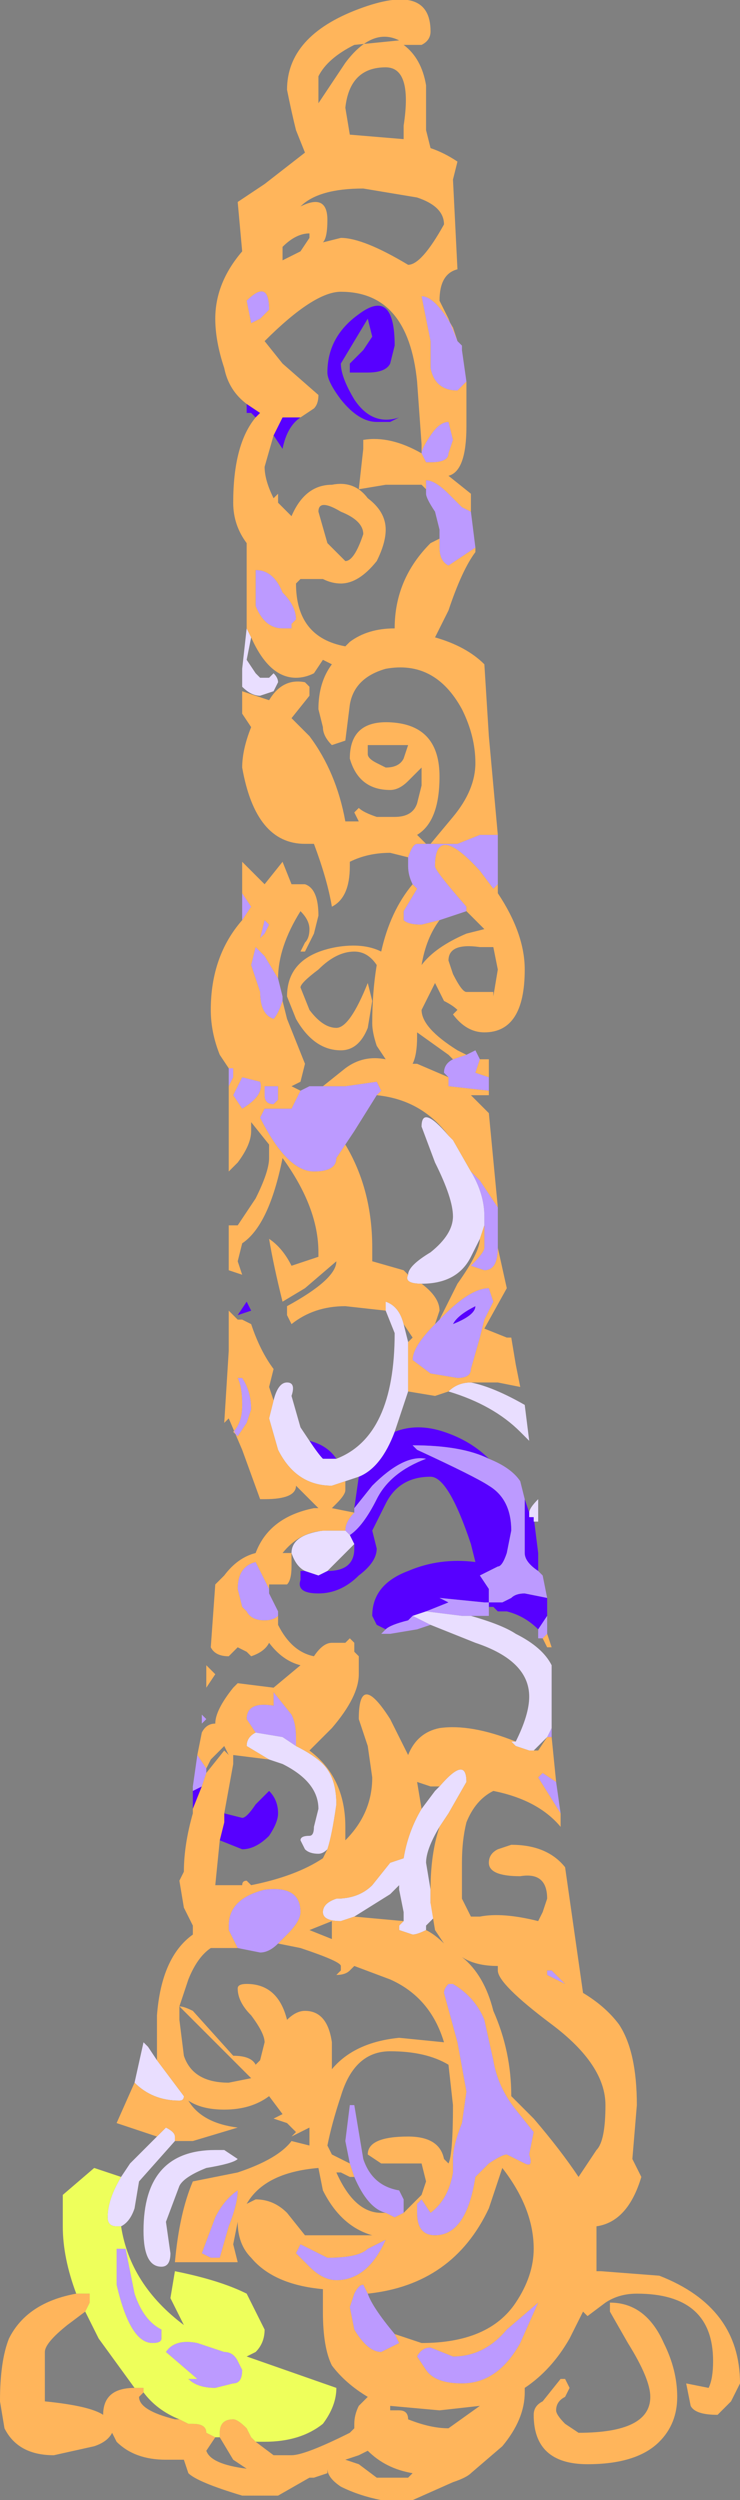 <?xml version="1.0" encoding="UTF-8" standalone="no"?>
<svg xmlns:xlink="http://www.w3.org/1999/xlink" height="27.85px" width="8.25px" xmlns="http://www.w3.org/2000/svg">
  <rect width="100%" height="100%" fill="#808080" stroke="none"/>
  <g transform="matrix(1.0, 0.0, 0.0, 1.0, 3.8, 14.35)">
    <path d="M0.6 1.6 Q0.85 1.5 1.15 1.6 1.45 1.7 1.65 1.9 1.35 1.75 0.8 1.75 L0.85 1.8 Q1.5 2.1 1.65 2.2 1.9 2.35 1.9 2.7 L1.85 2.95 Q1.8 3.1 1.75 3.1 L1.55 3.2 1.65 3.35 1.65 3.5 1.8 3.5 1.9 3.45 Q1.95 3.4 2.05 3.4 L2.3 3.45 2.3 3.65 2.2 3.8 Q2.05 3.65 1.85 3.6 L1.75 3.6 1.7 3.55 1.65 3.55 1.65 3.5 1.6 3.5 1.1 3.45 1.2 3.5 0.95 3.6 0.8 3.65 0.75 3.7 Q0.55 3.75 0.5 3.8 L0.4 3.75 0.35 3.65 Q0.35 3.3 0.75 3.15 1.1 3.0 1.5 3.05 L1.45 2.85 Q1.2 2.1 1.0 2.1 0.65 2.1 0.5 2.4 L0.35 2.7 0.4 2.9 Q0.4 3.05 0.2 3.2 0.0 3.4 -0.25 3.4 -0.5 3.4 -0.45 3.25 L-0.45 3.15 -0.4 3.15 -0.25 3.2 -0.15 3.15 Q0.15 3.15 0.15 2.9 L0.15 2.85 0.1 2.75 Q0.25 2.65 0.4 2.35 0.55 2.05 0.95 1.9 0.7 1.85 0.35 2.2 L0.15 2.45 0.2 2.1 Q0.45 2.0 0.6 1.6 M2.05 2.35 L2.1 2.5 2.1 2.55 2.15 2.55 2.2 2.95 2.2 3.15 Q2.05 3.05 2.05 2.95 L2.05 2.35 M-1.65 5.8 L-1.65 5.6 -1.55 5.55 -1.65 5.8 M-0.35 1.7 Q-0.15 1.75 -0.05 1.9 L-0.2 1.9 Q-0.25 1.85 -0.35 1.7 M-0.95 -9.7 L-1.0 -9.75 -1.05 -9.75 -1.05 -9.85 -0.9 -9.75 -0.95 -9.7 M0.3 -10.8 L0.15 -10.55 0.0 -10.3 Q0.0 -10.15 0.15 -9.9 0.35 -9.6 0.65 -9.7 L0.55 -9.65 0.4 -9.65 Q0.2 -9.65 0.0 -9.9 -0.15 -10.1 -0.15 -10.2 -0.15 -10.6 0.2 -10.85 0.6 -11.15 0.6 -10.5 L0.55 -10.3 Q0.5 -10.2 0.3 -10.2 L0.15 -10.2 0.1 -10.2 0.1 -10.3 0.25 -10.45 0.35 -10.6 0.3 -10.8 M-0.3 -9.8 L-0.25 -9.8 -0.3 -9.8 -0.3 -9.8 M-0.45 -9.7 Q-0.6 -9.6 -0.65 -9.35 L-0.75 -9.5 -0.7 -9.6 -0.65 -9.7 -0.55 -9.7 -0.45 -9.7 M-1.15 0.3 L-1.05 0.15 -1.0 0.25 -1.15 0.3 M-1.35 6.15 L-1.3 5.95 -1.3 5.85 -1.1 5.9 Q-1.05 5.9 -0.95 5.75 L-0.8 5.6 Q-0.7 5.7 -0.7 5.85 -0.7 5.95 -0.8 6.1 -0.95 6.25 -1.1 6.25 L-1.35 6.15 M1.5 0.2 Q1.5 0.3 1.25 0.4 1.3 0.3 1.5 0.2" fill="#5700ff" fill-rule="evenodd" stroke="none"/>
    <path d="M1.3 -10.55 L1.35 -10.5 1.35 -10.45 1.4 -10.1 Q1.3 -10.0 1.3 -10.0 1.05 -10.0 1.0 -10.25 L1.0 -10.55 0.9 -11.05 Q1.05 -11.05 1.25 -10.7 L1.3 -10.55 M1.45 -8.65 L1.5 -8.25 1.2 -8.05 Q1.1 -8.1 1.1 -8.25 L1.1 -8.35 1.1 -8.45 1.05 -8.65 Q0.95 -8.8 0.95 -8.85 L0.95 -8.9 0.95 -9.0 Q1.05 -9.0 1.2 -8.85 L1.35 -8.7 1.45 -8.65 M1.75 -5.05 L1.75 -4.5 1.7 -4.45 1.55 -4.65 Q1.05 -5.2 1.05 -4.7 1.05 -4.65 1.4 -4.25 L1.4 -4.2 1.1 -4.1 0.9 -4.05 Q0.75 -4.05 0.7 -4.1 L0.7 -4.2 0.85 -4.45 0.8 -4.5 Q0.75 -4.6 0.75 -4.7 L0.75 -4.8 Q0.8 -4.95 0.85 -4.95 L0.95 -4.95 1.0 -4.95 1.3 -4.95 1.55 -5.05 1.75 -5.05 M1.4 -2.6 L1.5 -2.65 1.55 -2.55 1.5 -2.4 1.65 -2.35 1.65 -2.2 1.2 -2.25 1.2 -2.35 1.15 -2.4 Q1.15 -2.5 1.25 -2.55 L1.4 -2.6 M1.75 -0.9 L1.75 -0.45 Q1.75 -0.2 1.6 -0.2 L1.45 -0.25 Q1.6 -0.4 1.6 -0.45 L1.6 -0.7 1.6 -0.8 Q1.6 -1.05 1.45 -1.3 L1.55 -1.2 1.75 -0.9 M1.65 1.9 Q1.9 2.0 2.0 2.15 L2.05 2.35 2.05 2.95 Q2.05 3.05 2.2 3.15 L2.25 3.2 2.3 3.45 2.05 3.4 Q1.95 3.4 1.9 3.45 L1.8 3.5 1.65 3.5 1.65 3.35 1.55 3.2 1.75 3.1 Q1.8 3.1 1.85 2.95 L1.9 2.7 Q1.9 2.35 1.65 2.2 1.5 2.1 0.85 1.8 L0.8 1.75 Q1.35 1.75 1.65 1.9 M2.3 3.65 L2.3 3.85 2.25 3.9 2.2 3.9 2.2 3.8 2.3 3.65 M1.65 3.55 L1.65 3.65 1.55 3.65 1.45 3.65 1.35 3.65 0.95 3.6 1.2 3.5 1.1 3.45 1.6 3.5 1.65 3.5 1.65 3.55 M2.35 4.8 L2.35 5.0 2.3 5.0 2.35 4.9 2.35 4.8 M2.4 5.5 L2.45 5.85 2.2 5.45 2.25 5.4 2.4 5.5 M-1.65 5.6 L-1.65 5.55 -1.6 5.2 -1.5 5.35 -1.5 5.35 -1.5 5.4 -1.55 5.55 -1.65 5.6 M-1.25 -2.25 L-1.25 -2.45 -1.25 -2.45 -1.2 -2.45 -1.2 -2.35 -1.25 -2.25 M-1.1 -4.1 L-1.1 -4.4 -1.0 -4.25 -1.1 -4.1 M-0.7 -3.45 L-0.65 -3.25 -0.65 -3.2 Q-0.7 -3.05 -0.75 -3.0 -0.9 -3.05 -0.9 -3.3 L-0.95 -3.45 -1.0 -3.6 -0.95 -3.8 -0.85 -3.7 -0.7 -3.45 M-0.45 -2.2 L-0.35 -2.25 -0.2 -2.25 0.05 -2.25 0.4 -2.3 0.45 -2.2 0.4 -2.15 0.15 -1.75 0.05 -1.6 -0.05 -1.45 Q-0.05 -1.3 -0.3 -1.3 -0.6 -1.3 -0.9 -1.9 L-0.85 -2.0 -0.55 -2.0 -0.45 -2.2 M1.2 -9.65 L1.25 -9.45 1.2 -9.3 Q1.2 -9.2 1.0 -9.2 L0.95 -9.2 0.9 -9.3 Q0.9 -9.35 1.0 -9.5 1.1 -9.65 1.2 -9.65 M1.1 0.35 L1.15 0.3 Q1.45 0.0 1.65 0.0 L1.7 0.15 1.6 0.35 1.55 0.55 1.45 0.9 Q1.45 1.0 1.3 1.0 L1.0 0.95 0.8 0.8 Q0.8 0.65 1.05 0.4 L1.1 0.35 M-1.05 -11.0 L-1.05 -11.0 Q-0.8 -11.25 -0.8 -10.9 L-0.9 -10.8 -1.0 -10.75 -1.05 -11.0 M-0.65 -7.75 Q-0.5 -7.6 -0.5 -7.45 L-0.55 -7.4 -0.55 -7.35 -0.65 -7.35 Q-0.85 -7.35 -0.95 -7.6 L-0.95 -8.0 Q-0.75 -8.0 -0.65 -7.75 M-0.9 -3.9 L-0.85 -4.1 -0.8 -4.05 -0.85 -3.95 -0.9 -3.9 M-0.85 -2.25 L-0.75 -2.25 -0.7 -2.25 -0.7 -2.1 -0.75 -2.05 Q-0.85 -2.05 -0.85 -2.15 L-0.85 -2.25 M-1.1 -2.35 L-0.9 -2.3 Q-0.85 -2.15 -1.1 -2.0 L-1.2 -2.15 -1.1 -2.35 M-1.1 1.0 Q-1.0 1.15 -1.0 1.35 L-1.05 1.5 -1.15 1.65 -1.2 1.6 Q-1.1 1.5 -1.1 1.3 -1.1 1.1 -1.15 1.0 L-1.1 1.0 M0.15 2.5 L0.15 2.45 0.35 2.2 Q0.7 1.85 0.95 1.9 0.55 2.05 0.4 2.35 0.25 2.65 0.1 2.75 L0.05 2.7 Q0.05 2.6 0.15 2.5 M-0.8 3.4 L-0.7 3.6 -0.7 3.65 Q-0.75 3.7 -0.85 3.7 -1.0 3.7 -1.05 3.6 L-1.1 3.55 -1.15 3.35 Q-1.15 3.1 -0.95 3.05 L-0.8 3.35 -0.8 3.4 M1.0 3.75 L0.85 3.8 0.55 3.85 0.5 3.85 0.45 3.85 0.5 3.8 Q0.55 3.75 0.75 3.7 L0.8 3.65 1.0 3.75 M-1.55 4.85 L-1.55 4.75 -1.5 4.8 -1.55 4.85 M-0.95 4.95 L-1.05 4.8 Q-1.05 4.6 -0.75 4.65 -0.75 4.6 -0.75 4.5 L-0.75 4.5 -0.55 4.75 Q-0.5 4.85 -0.5 5.0 L-0.5 5.1 -0.65 5.0 -0.95 4.95 M-1.15 7.35 L-1.25 7.15 -1.25 7.1 Q-1.25 6.8 -0.85 6.7 -0.45 6.65 -0.45 6.95 -0.45 7.05 -0.6 7.2 L-0.7 7.3 Q-0.8 7.4 -0.9 7.4 L-1.15 7.35 M0.5 10.3 Q0.3 10.25 0.15 9.9 L0.1 9.75 0.05 9.5 0.1 9.1 0.15 9.1 0.25 9.7 Q0.35 10.0 0.65 10.05 L0.7 10.15 0.7 10.3 0.6 10.35 0.5 10.3 M-0.35 10.9 L-0.5 10.75 -0.45 10.65 -0.15 10.8 Q0.2 10.8 0.3 10.7 L0.5 10.6 Q0.3 11.05 -0.05 11.05 -0.2 11.05 -0.35 10.9 M-1.25 10.45 L-1.35 10.8 -1.45 10.8 -1.55 10.75 -1.4 10.35 Q-1.3 10.15 -1.15 10.05 -1.15 10.2 -1.25 10.45 M-2.0 11.7 Q-2.0 11.75 -2.1 11.75 -2.35 11.75 -2.5 11.1 L-2.5 10.7 -2.4 10.7 -2.3 11.2 Q-2.2 11.5 -2.0 11.6 L-2.0 11.7 M-1.6 11.75 L-1.3 11.85 Q-1.2 11.85 -1.15 11.95 L-1.1 12.05 Q-1.1 12.2 -1.2 12.2 L-1.4 12.25 Q-1.6 12.25 -1.7 12.15 L-1.6 12.15 -1.95 11.85 Q-1.85 11.7 -1.6 11.75 M1.5 0.2 Q1.3 0.3 1.25 0.4 1.5 0.3 1.5 0.2 M1.2 7.75 L1.25 7.75 Q1.5 7.9 1.6 8.15 L1.7 8.6 Q1.75 8.9 1.95 9.15 L2.15 9.4 2.1 9.65 Q2.15 9.8 2.05 9.75 L1.85 9.65 Q1.8 9.65 1.65 9.75 L1.5 9.9 Q1.4 10.55 1.05 10.55 0.85 10.55 0.85 10.3 L0.85 10.2 0.9 10.15 1.0 10.3 Q1.2 10.15 1.25 9.85 L1.25 9.7 Q1.25 9.55 1.35 9.3 L1.4 8.95 1.3 8.4 1.15 7.85 Q1.15 7.8 1.2 7.75 M0.3 11.2 Q0.35 11.35 0.6 11.65 L0.65 11.75 0.45 11.85 Q0.3 11.85 0.15 11.6 L0.1 11.35 0.15 11.2 Q0.2 11.1 0.25 11.1 L0.3 11.2 M2.5 7.75 L2.3 7.65 2.3 7.6 2.35 7.6 2.5 7.75 M1.0 11.8 L1.25 11.9 Q1.6 11.9 1.85 11.6 L2.2 11.3 2.0 11.75 Q1.75 12.2 1.35 12.2 1.05 12.2 0.95 12.05 L0.85 11.9 Q0.9 11.8 1.0 11.8" fill="#bc9aff" fill-rule="evenodd" stroke="none"/>
    <path d="M1.45 1.05 Q1.7 1.1 2.05 1.3 L2.1 1.7 2.0 1.6 Q1.7 1.3 1.2 1.15 1.3 1.05 1.45 1.05 M0.75 1.15 L0.6 1.6 Q0.45 2.0 0.2 2.1 L0.05 2.15 -0.1 2.2 Q-0.5 2.2 -0.7 1.8 L-0.8 1.45 -0.75 1.25 -0.75 1.25 Q-0.7 1.05 -0.6 1.05 -0.5 1.05 -0.55 1.2 L-0.45 1.55 -0.35 1.7 Q-0.25 1.85 -0.2 1.9 L-0.05 1.9 -0.05 1.9 Q0.6 1.65 0.6 0.5 L0.5 0.25 0.5 0.15 Q0.65 0.2 0.7 0.4 L0.75 0.6 0.75 1.15 M2.1 2.5 Q2.1 2.45 2.2 2.35 L2.2 2.6 2.15 2.6 2.15 2.55 2.1 2.55 2.1 2.5 M1.45 3.65 Q1.8 3.75 1.95 3.85 2.25 4.0 2.35 4.2 L2.35 4.8 2.35 4.9 2.3 5.0 2.15 5.15 2.1 5.15 1.95 5.1 1.9 5.05 1.95 5.05 Q2.1 4.75 2.1 4.55 2.1 4.15 1.5 3.95 L1.0 3.75 0.8 3.65 0.95 3.6 1.35 3.65 1.45 3.65 M-2.45 9.9 L-2.35 9.75 -2.05 9.45 -1.95 9.35 Q-1.85 9.4 -1.85 9.45 L-1.85 9.5 -2.25 9.95 -2.3 10.25 Q-2.35 10.4 -2.45 10.45 L-2.5 10.45 Q-2.6 10.45 -2.6 10.35 -2.6 10.15 -2.45 9.9 M-2.3 8.85 L-2.2 8.4 -2.15 8.45 -2.05 8.6 -1.75 9.0 Q-1.75 9.05 -1.8 9.05 -2.1 9.05 -2.3 8.85 M-1.0 -7.25 L-1.0 -7.25 -1.05 -7.0 -0.95 -6.85 -0.9 -6.8 -0.8 -6.8 -0.75 -6.85 Q-0.7 -6.8 -0.7 -6.75 L-0.75 -6.65 -0.9 -6.6 Q-1.0 -6.6 -1.1 -6.7 L-1.1 -6.9 -1.05 -7.35 -1.0 -7.25 M1.2 -1.7 L1.25 -1.65 1.45 -1.3 Q1.6 -1.05 1.6 -0.8 L1.6 -0.7 1.55 -0.55 1.45 -0.35 Q1.3 -0.05 0.9 -0.05 L0.9 -0.05 Q0.7 -0.05 0.75 -0.15 L0.75 -0.15 Q0.75 -0.25 1.0 -0.4 1.25 -0.6 1.25 -0.8 1.25 -1.0 1.05 -1.4 L0.9 -1.8 Q0.9 -2.05 1.2 -1.7 M-0.4 3.15 Q-0.5 3.1 -0.55 2.95 -0.55 2.75 -0.2 2.7 L-0.15 2.7 0.05 2.7 0.1 2.75 0.15 2.85 -0.15 3.15 -0.25 3.2 -0.4 3.15 M-0.5 5.1 Q-0.3 5.2 -0.2 5.3 -0.05 5.45 -0.05 5.75 -0.1 6.1 -0.15 6.25 -0.2 6.3 -0.25 6.3 -0.35 6.3 -0.4 6.25 L-0.45 6.15 Q-0.45 6.1 -0.35 6.1 -0.3 6.1 -0.3 6.0 L-0.25 5.8 Q-0.25 5.5 -0.65 5.3 L-0.8 5.25 -1.05 5.1 Q-1.05 5.0 -0.95 4.95 L-0.65 5.0 -0.5 5.1 M0.15 7.0 L0.0 7.05 Q-0.2 7.05 -0.2 6.95 -0.2 6.85 -0.05 6.8 0.2 6.8 0.35 6.65 L0.55 6.4 0.7 6.35 Q0.75 6.05 0.9 5.8 L1.05 5.6 1.1 5.55 Q1.4 5.2 1.4 5.5 L1.2 5.85 1.1 6.0 Q0.95 6.25 0.95 6.4 L1.0 6.7 1.0 6.8 1.0 6.85 1.05 7.0 0.95 7.1 0.95 7.15 Q0.85 7.2 0.8 7.2 L0.65 7.15 0.65 7.1 0.7 7.05 0.7 6.95 0.65 6.7 0.65 6.65 0.55 6.75 0.15 7.0 M-1.5 9.8 Q-1.75 9.9 -1.8 10.0 L-1.95 10.4 -1.9 10.75 Q-1.9 10.9 -2.0 10.9 -2.2 10.9 -2.2 10.5 -2.2 9.6 -1.4 9.6 L-1.3 9.6 -1.15 9.7 Q-1.2 9.75 -1.5 9.8" fill="#e9deff" fill-rule="evenodd" stroke="none"/>
    <path d="M-1.05 -9.85 Q-1.25 -10.0 -1.3 -10.25 -1.4 -10.55 -1.4 -10.8 -1.4 -11.2 -1.1 -11.55 L-1.15 -12.1 -0.85 -12.3 -0.4 -12.65 -0.5 -12.9 Q-0.55 -13.1 -0.6 -13.35 -0.6 -13.95 0.2 -14.25 1.0 -14.55 1.0 -14.0 1.0 -13.9 0.9 -13.85 L0.7 -13.85 Q0.9 -13.7 0.95 -13.4 L0.95 -12.9 1.0 -12.7 Q1.15 -12.65 1.3 -12.55 L1.25 -12.35 1.3 -11.35 Q1.1 -11.3 1.1 -11.0 L1.2 -10.8 1.3 -10.55 1.25 -10.7 Q1.05 -11.05 0.9 -11.05 L1.0 -10.55 1.0 -10.25 Q1.05 -10.0 1.3 -10.0 1.3 -10.0 1.4 -10.1 L1.4 -9.6 Q1.4 -9.1 1.2 -9.05 L1.45 -8.85 1.45 -8.65 1.35 -8.7 1.2 -8.85 Q1.05 -9.0 0.95 -9.0 L0.95 -8.9 0.9 -8.95 0.5 -8.95 0.2 -8.9 0.25 -9.35 0.25 -9.45 Q0.55 -9.5 0.9 -9.3 L0.9 -9.4 0.85 -10.1 Q0.75 -11.1 0.0 -11.1 -0.3 -11.1 -0.85 -10.55 L-0.65 -10.3 -0.25 -9.95 Q-0.25 -9.85 -0.3 -9.8 L-0.45 -9.7 -0.55 -9.7 -0.65 -9.7 -0.7 -9.6 -0.75 -9.5 -0.85 -9.15 Q-0.85 -9.0 -0.75 -8.8 L-0.7 -8.85 -0.7 -8.75 -0.55 -8.6 Q-0.4 -8.95 -0.1 -8.95 0.15 -9.0 0.3 -8.8 0.5 -8.65 0.5 -8.45 0.5 -8.3 0.4 -8.1 0.2 -7.85 0.0 -7.85 -0.1 -7.85 -0.2 -7.9 L-0.25 -7.9 -0.45 -7.9 -0.5 -7.85 Q-0.5 -7.25 0.05 -7.15 L0.1 -7.2 Q0.3 -7.35 0.6 -7.35 0.6 -7.9 1.0 -8.3 L1.1 -8.35 1.1 -8.25 Q1.1 -8.1 1.2 -8.05 L1.5 -8.25 1.5 -8.2 Q1.35 -8.0 1.2 -7.55 L1.05 -7.25 Q1.4 -7.15 1.6 -6.95 L1.65 -6.15 1.75 -5.05 1.55 -5.05 1.3 -4.95 1.0 -4.95 1.25 -5.25 Q1.5 -5.55 1.5 -5.85 1.5 -6.15 1.35 -6.45 1.05 -7.0 0.5 -6.9 0.15 -6.8 0.1 -6.5 L0.05 -6.1 -0.1 -6.05 Q-0.2 -6.15 -0.2 -6.25 L-0.25 -6.45 Q-0.25 -6.75 -0.1 -6.95 L-0.2 -7.0 -0.3 -6.85 Q-0.4 -6.8 -0.5 -6.8 -0.8 -6.8 -1.0 -7.25 L-1.05 -7.35 -1.05 -8.3 Q-1.2 -8.5 -1.2 -8.75 -1.2 -9.4 -0.95 -9.7 L-0.9 -9.75 -1.05 -9.85 M1.35 -10.5 L1.35 -10.45 1.35 -10.5 M1.75 -4.5 L1.75 -4.4 Q2.05 -3.95 2.05 -3.55 2.05 -2.85 1.6 -2.85 1.4 -2.85 1.25 -3.05 L1.3 -3.1 Q1.25 -3.15 1.15 -3.2 1.1 -3.3 1.05 -3.4 L0.9 -3.1 Q0.9 -2.9 1.3 -2.65 L1.4 -2.6 1.25 -2.55 1.2 -2.6 0.85 -2.85 0.85 -2.8 Q0.85 -2.6 0.8 -2.5 L0.85 -2.5 1.2 -2.35 1.2 -2.25 1.65 -2.2 1.65 -2.15 1.45 -2.15 1.65 -1.95 1.75 -0.9 1.55 -1.2 1.45 -1.3 1.25 -1.65 1.2 -1.7 Q0.9 -2.1 0.4 -2.15 L0.45 -2.2 0.4 -2.3 0.05 -2.25 -0.2 -2.25 0.05 -2.45 Q0.25 -2.6 0.5 -2.55 L0.4 -2.7 Q0.35 -2.85 0.35 -2.95 0.35 -3.3 0.4 -3.6 0.3 -3.75 0.15 -3.75 -0.05 -3.75 -0.25 -3.55 -0.45 -3.4 -0.45 -3.35 L-0.35 -3.1 Q-0.2 -2.9 -0.05 -2.9 0.1 -2.9 0.3 -3.4 L0.35 -3.2 0.3 -2.9 Q0.2 -2.65 0.0 -2.65 -0.3 -2.65 -0.5 -3.0 L-0.6 -3.25 Q-0.6 -3.7 -0.05 -3.8 0.25 -3.85 0.45 -3.75 0.55 -4.2 0.8 -4.5 L0.85 -4.45 0.7 -4.2 0.7 -4.1 Q0.75 -4.05 0.9 -4.05 L1.1 -4.1 Q0.95 -3.9 0.9 -3.6 1.05 -3.8 1.4 -3.95 L1.6 -4.0 1.4 -4.2 1.4 -4.25 Q1.05 -4.65 1.05 -4.7 1.05 -5.2 1.55 -4.65 L1.7 -4.45 1.75 -4.5 M1.55 -2.55 L1.65 -2.55 1.65 -2.35 1.5 -2.4 1.55 -2.55 M1.75 -0.45 L1.85 0.0 1.6 0.45 1.85 0.55 1.9 0.55 1.95 0.85 2.0 1.1 1.75 1.05 1.45 1.05 Q1.3 1.05 1.2 1.15 L1.05 1.2 0.75 1.15 0.75 0.6 0.8 0.55 0.7 0.4 Q0.65 0.2 0.5 0.15 L0.5 0.25 0.05 0.2 Q-0.3 0.2 -0.55 0.4 L-0.6 0.3 -0.6 0.2 Q-0.05 -0.1 -0.05 -0.3 L-0.4 0.0 -0.65 0.15 Q-0.75 -0.25 -0.8 -0.55 -0.65 -0.45 -0.55 -0.25 L-0.25 -0.35 -0.25 -0.4 Q-0.25 -0.9 -0.65 -1.45 -0.8 -0.7 -1.1 -0.5 L-1.15 -0.3 -1.1 -0.15 -1.25 -0.2 -1.25 -0.7 -1.15 -0.7 -0.95 -1.0 Q-0.8 -1.3 -0.8 -1.45 L-0.8 -1.6 -1.0 -1.85 -1.0 -1.75 Q-1.0 -1.6 -1.15 -1.4 L-1.25 -1.3 -1.25 -2.25 -1.2 -2.35 -1.2 -2.45 -1.25 -2.45 -1.25 -2.45 -1.25 -2.45 -1.35 -2.6 Q-1.45 -2.85 -1.45 -3.1 -1.45 -3.7 -1.1 -4.1 L-1.0 -4.25 -1.1 -4.4 -1.1 -4.75 -0.85 -4.5 -0.65 -4.75 -0.55 -4.5 -0.4 -4.5 Q-0.25 -4.45 -0.25 -4.15 L-0.3 -3.95 -0.4 -3.75 -0.45 -3.75 -0.4 -3.85 Q-0.35 -3.9 -0.35 -4.0 -0.35 -4.1 -0.45 -4.2 L-0.45 -4.2 Q-0.7 -3.8 -0.7 -3.45 L-0.85 -3.7 -0.95 -3.8 -1.0 -3.6 -0.95 -3.45 -0.9 -3.3 Q-0.9 -3.05 -0.75 -3.0 -0.7 -3.05 -0.65 -3.2 L-0.6 -3.0 -0.4 -2.5 -0.45 -2.3 Q-0.45 -2.3 -0.55 -2.25 L-0.45 -2.2 -0.55 -2.0 -0.85 -2.0 -0.9 -1.9 Q-0.6 -1.3 -0.3 -1.3 -0.05 -1.3 -0.05 -1.45 L0.05 -1.6 Q0.35 -1.1 0.35 -0.45 L0.35 -0.3 0.7 -0.2 0.75 -0.15 Q0.7 -0.05 0.9 -0.05 L0.9 -0.05 Q1.1 0.1 1.1 0.25 L1.05 0.4 Q0.8 0.65 0.8 0.8 L1.0 0.95 1.3 1.0 Q1.45 1.0 1.45 0.9 L1.55 0.55 1.6 0.35 1.7 0.15 1.65 0.0 Q1.45 0.0 1.15 0.3 L1.1 0.35 1.3 -0.05 Q1.55 -0.4 1.55 -0.55 L1.6 -0.7 1.6 -0.45 Q1.6 -0.4 1.45 -0.25 L1.6 -0.2 Q1.75 -0.2 1.75 -0.45 M2.25 3.2 L2.25 3.2 M2.3 3.85 L2.35 4.0 2.3 4.0 2.25 3.9 2.3 3.85 M2.35 5.0 L2.4 5.5 2.25 5.4 2.2 5.45 2.45 5.85 2.45 6.0 Q2.2 5.7 1.7 5.6 1.5 5.7 1.4 5.95 1.35 6.15 1.35 6.4 L1.35 6.8 1.45 7.0 1.55 7.0 Q1.8 6.95 2.2 7.05 L2.25 6.95 2.3 6.8 Q2.3 6.5 2.0 6.55 1.65 6.55 1.65 6.4 1.65 6.3 1.75 6.25 L1.9 6.2 Q2.3 6.2 2.5 6.45 L2.7 7.85 Q2.95 8.0 3.1 8.2 3.3 8.5 3.3 9.1 L3.25 9.7 3.35 9.9 Q3.2 10.4 2.85 10.45 L2.85 10.95 2.9 10.95 3.55 11.0 Q4.45 11.35 4.45 12.2 L4.35 12.4 4.2 12.55 Q3.95 12.55 3.9 12.45 L3.85 12.2 4.1 12.25 Q4.15 12.15 4.15 11.95 4.15 11.2 3.3 11.2 3.1 11.2 2.95 11.3 L2.75 11.45 2.7 11.4 2.55 11.7 Q2.35 12.05 2.05 12.25 L2.05 12.3 Q2.05 12.6 1.8 12.9 L1.45 13.2 Q1.4 13.25 1.25 13.3 L0.8 13.5 0.45 13.5 Q0.2 13.45 0.0 13.35 -0.15 13.25 -0.15 13.15 L-0.15 13.2 -0.3 13.25 -0.35 13.25 -0.7 13.45 -1.1 13.45 Q-1.6 13.3 -1.7 13.2 L-1.75 13.05 -1.95 13.05 Q-2.3 13.05 -2.5 12.85 L-2.55 12.75 Q-2.6 12.85 -2.75 12.9 L-3.2 13.0 Q-3.6 13.0 -3.75 12.7 L-3.8 12.4 Q-3.8 11.95 -3.7 11.7 -3.5 11.3 -2.95 11.2 L-2.8 11.2 -2.8 11.3 -2.85 11.4 -3.05 11.55 Q-3.3 11.75 -3.3 11.85 L-3.3 12.4 Q-2.8 12.45 -2.65 12.55 L-2.65 12.55 Q-2.65 12.25 -2.3 12.25 L-2.2 12.25 -2.2 12.3 -2.25 12.35 Q-2.25 12.5 -1.85 12.6 L-1.8 12.6 -1.7 12.65 -1.65 12.65 Q-1.5 12.65 -1.5 12.75 L-1.4 12.8 -1.4 12.8 -1.5 12.95 -1.5 12.95 Q-1.45 13.1 -1.05 13.15 L-1.05 13.15 -1.2 13.05 -1.35 12.8 -1.35 12.75 Q-1.35 12.6 -1.2 12.6 -1.15 12.6 -1.05 12.7 L-1.0 12.8 -0.95 12.85 -0.75 13.0 -0.55 13.0 Q-0.4 13.0 0.1 12.75 L0.15 12.7 0.15 12.65 Q0.15 12.55 0.2 12.45 L0.3 12.35 Q0.05 12.2 -0.1 12.0 -0.2 11.8 -0.2 11.4 L-0.2 11.15 Q-0.75 11.1 -1.0 10.8 -1.15 10.65 -1.15 10.4 L-1.2 10.65 -1.15 10.85 -1.85 10.85 Q-1.8 10.3 -1.65 9.95 L-1.15 9.85 Q-0.7 9.7 -0.55 9.5 L-0.35 9.55 -0.35 9.55 -0.35 9.35 -0.55 9.45 -0.5 9.4 -0.6 9.3 -0.75 9.25 -0.65 9.2 -0.8 9.0 Q-1.0 9.15 -1.3 9.15 -1.55 9.15 -1.7 9.05 -1.55 9.3 -1.15 9.35 L-1.65 9.5 -1.85 9.5 -1.85 9.45 Q-1.85 9.4 -1.95 9.35 L-2.05 9.45 -2.5 9.3 -2.3 8.85 Q-2.1 9.05 -1.8 9.05 -1.75 9.05 -1.75 9.0 L-2.05 8.6 -2.05 8.1 Q-2.0 7.45 -1.65 7.2 L-1.65 7.1 -1.75 6.9 -1.75 6.9 -1.8 6.6 -1.75 6.5 -1.75 6.5 Q-1.75 6.2 -1.65 5.85 L-1.65 5.8 -1.55 5.55 -1.5 5.4 -1.3 5.15 -1.25 5.2 -1.3 5.1 -1.45 5.25 -1.5 5.35 -1.5 5.35 -1.6 5.2 -1.55 4.95 Q-1.5 4.85 -1.4 4.85 -1.4 4.7 -1.2 4.45 L-1.15 4.4 -0.75 4.45 -0.45 4.2 Q-0.65 4.15 -0.8 3.95 -0.85 4.05 -1.0 4.1 L-1.05 4.05 -1.15 4.0 -1.25 4.1 Q-1.4 4.1 -1.45 4.0 L-1.4 3.3 -1.3 3.2 Q-1.15 3.0 -0.95 2.95 -0.8 2.55 -0.3 2.45 L-0.25 2.45 -0.4 2.3 -0.5 2.2 Q-0.5 2.35 -0.85 2.35 L-0.9 2.35 -1.1 1.8 -1.25 1.45 -1.3 1.5 -1.25 0.7 -1.25 0.25 -1.15 0.35 -1.1 0.35 -1.0 0.4 Q-0.9 0.7 -0.75 0.9 L-0.8 1.1 -0.75 1.25 -0.8 1.45 -0.7 1.8 Q-0.5 2.2 -0.1 2.2 L0.05 2.15 0.05 2.25 Q0.05 2.3 -0.05 2.4 L-0.1 2.45 0.15 2.5 Q0.05 2.6 0.05 2.7 L-0.15 2.7 -0.15 2.7 Q-0.45 2.7 -0.65 2.95 L-0.55 2.95 -0.55 3.1 Q-0.55 3.25 -0.6 3.3 L-0.8 3.3 -0.8 3.4 -0.8 3.35 -0.95 3.05 Q-1.15 3.1 -1.15 3.35 L-1.1 3.55 -1.1 3.55 Q-1.1 3.55 -1.05 3.6 -1.0 3.7 -0.85 3.7 -0.75 3.7 -0.7 3.65 L-0.7 3.75 Q-0.55 4.05 -0.3 4.1 -0.2 3.95 -0.1 3.95 L0.05 3.95 0.1 3.9 0.15 3.95 0.15 4.05 0.2 4.1 0.2 4.3 Q0.2 4.55 -0.1 4.9 L-0.35 5.15 Q0.05 5.45 0.05 6.0 L0.05 6.15 Q0.35 5.85 0.35 5.45 L0.3 5.1 0.2 4.8 Q0.2 4.25 0.55 4.8 L0.75 5.2 Q0.85 4.95 1.1 4.9 1.45 4.85 1.95 5.05 L1.9 5.05 1.95 5.1 2.1 5.15 2.15 5.15 2.2 5.15 2.3 5.0 2.35 5.0 M0.75 -4.8 L0.55 -4.85 Q0.3 -4.85 0.1 -4.75 L0.1 -4.7 Q0.1 -4.35 -0.1 -4.25 -0.15 -4.55 -0.3 -4.95 L-0.4 -4.95 Q-0.95 -4.95 -1.1 -5.8 -1.1 -6.0 -1.0 -6.25 L-1.1 -6.4 -1.1 -6.65 -0.8 -6.55 Q-0.65 -6.8 -0.4 -6.75 L-0.35 -6.7 -0.35 -6.6 -0.55 -6.35 -0.55 -6.35 -0.35 -6.15 Q-0.05 -5.75 0.05 -5.2 L0.2 -5.2 0.15 -5.3 0.2 -5.35 Q0.25 -5.3 0.4 -5.25 L0.6 -5.25 Q0.8 -5.25 0.85 -5.4 L0.9 -5.6 0.9 -5.8 0.75 -5.65 Q0.65 -5.55 0.55 -5.55 0.2 -5.55 0.1 -5.9 0.1 -6.35 0.6 -6.3 1.1 -6.25 1.1 -5.7 1.1 -5.2 0.85 -5.05 L0.95 -4.95 0.85 -4.95 Q0.8 -4.95 0.75 -4.8 M0.15 -13.85 Q-0.15 -13.7 -0.25 -13.5 L-0.25 -13.2 0.05 -13.65 Q0.35 -14.05 0.65 -13.9 L0.15 -13.85 M0.7 -12.95 Q0.8 -13.6 0.5 -13.6 0.1 -13.6 0.05 -13.15 L0.1 -12.85 0.7 -12.8 0.7 -12.95 M0.25 -12.25 Q-0.25 -12.25 -0.45 -12.05 -0.15 -12.2 -0.15 -11.9 -0.15 -11.7 -0.2 -11.65 L0.0 -11.7 Q0.25 -11.7 0.75 -11.4 0.9 -11.4 1.15 -11.85 1.15 -12.05 0.85 -12.15 L0.25 -12.25 M1.2 -9.65 Q1.1 -9.65 1.0 -9.5 0.9 -9.35 0.9 -9.3 L0.95 -9.2 1.0 -9.2 Q1.2 -9.2 1.2 -9.3 L1.25 -9.45 1.2 -9.65 M0.05 -8.1 Q0.15 -8.1 0.25 -8.4 0.25 -8.55 0.0 -8.65 -0.25 -8.8 -0.25 -8.65 L-0.15 -8.3 -0.1 -8.25 0.05 -8.1 0.05 -8.1 M0.75 -6.05 L0.75 -6.05 0.3 -6.05 Q0.3 -6.05 0.3 -5.95 0.3 -5.9 0.4 -5.85 L0.5 -5.8 Q0.65 -5.8 0.7 -5.9 L0.75 -6.05 M3.35 -2.65 L3.35 -2.75 3.35 -2.65 M1.55 -3.8 Q1.2 -3.85 1.2 -3.65 L1.25 -3.5 Q1.35 -3.3 1.4 -3.3 L1.7 -3.3 1.7 -3.25 1.75 -3.55 1.7 -3.8 1.55 -3.8 M-0.65 -11.45 L-0.45 -11.55 -0.35 -11.7 -0.35 -11.75 Q-0.5 -11.75 -0.65 -11.6 L-0.65 -11.45 M-1.05 -11.0 L-1.0 -10.75 -0.9 -10.8 -0.8 -10.9 Q-0.8 -11.25 -1.05 -11.0 L-1.05 -11.0 M-0.3 -9.8 L-0.3 -9.8 M-0.65 -7.75 Q-0.75 -8.0 -0.95 -8.0 L-0.95 -7.6 Q-0.85 -7.35 -0.65 -7.35 L-0.55 -7.35 -0.55 -7.4 -0.5 -7.45 Q-0.5 -7.6 -0.65 -7.75 M-0.9 -3.9 L-0.85 -3.95 -0.8 -4.05 -0.85 -4.1 -0.9 -3.9 M-0.85 -2.25 L-0.85 -2.15 Q-0.85 -2.05 -0.75 -2.05 L-0.7 -2.1 -0.7 -2.25 -0.75 -2.25 -0.85 -2.25 M-1.1 1.0 L-1.15 1.0 Q-1.1 1.1 -1.1 1.3 -1.1 1.5 -1.2 1.6 L-1.15 1.65 -1.05 1.5 -1.0 1.35 Q-1.0 1.15 -1.1 1.0 M-1.1 -2.35 L-1.2 -2.15 -1.1 -2.0 Q-0.85 -2.15 -0.9 -2.3 L-1.1 -2.35 M-1.4 4.3 L-1.5 4.45 -1.5 4.2 -1.4 4.3 M-0.5 5.1 L-0.5 5.0 Q-0.5 4.85 -0.55 4.75 L-0.75 4.5 -0.75 4.5 Q-0.75 4.6 -0.75 4.65 -1.05 4.6 -1.05 4.8 L-0.95 4.95 Q-1.05 5.0 -1.05 5.1 L-0.8 5.25 -1.2 5.2 -1.2 5.3 -1.3 5.85 -1.3 5.95 -1.35 6.15 -1.4 6.65 -1.1 6.65 Q-1.1 6.6 -1.05 6.6 L-1.0 6.65 Q-0.5 6.55 -0.2 6.35 L-0.15 6.25 Q-0.1 6.1 -0.05 5.75 -0.05 5.45 -0.2 5.3 -0.3 5.2 -0.5 5.1 M-1.15 7.35 L-1.4 7.35 -1.45 7.35 Q-1.6 7.45 -1.7 7.7 L-1.8 8.0 Q-1.75 8.0 -1.65 8.05 L-1.2 8.55 Q-1.0 8.55 -0.95 8.65 L-0.9 8.6 -0.85 8.4 Q-0.85 8.3 -1.0 8.1 -1.15 7.95 -1.15 7.8 -1.15 7.75 -1.05 7.75 -0.7 7.75 -0.6 8.15 L-0.6 8.15 Q-0.5 8.05 -0.4 8.05 -0.15 8.05 -0.1 8.4 L-0.1 8.7 Q0.15 8.4 0.65 8.35 L1.15 8.4 Q1.0 7.9 0.55 7.7 L0.15 7.55 0.1 7.6 Q0.05 7.65 -0.05 7.65 L0.0 7.6 0.0 7.55 Q0.0 7.5 -0.45 7.35 L-0.7 7.3 -0.6 7.2 Q-0.45 7.05 -0.45 6.95 -0.45 6.65 -0.85 6.7 -1.25 6.8 -1.25 7.1 L-1.25 7.15 -1.15 7.35 M0.9 5.8 Q0.75 6.05 0.7 6.35 L0.55 6.4 0.35 6.65 Q0.2 6.8 -0.05 6.8 -0.2 6.85 -0.2 6.95 -0.2 7.05 0.0 7.05 L0.15 7.0 0.7 7.05 0.65 7.1 0.65 7.15 0.8 7.2 Q0.85 7.2 0.95 7.15 1.05 7.2 1.15 7.3 L1.05 7.15 1.0 6.85 1.0 6.8 1.0 6.7 Q1.0 6.3 1.1 6.0 L1.2 5.85 1.4 5.5 Q1.4 5.2 1.1 5.55 L1.0 5.55 0.85 5.5 0.9 5.8 M-0.1 7.1 L-0.1 7.05 -0.35 7.15 -0.1 7.25 -0.1 7.1 M-1.75 8.55 Q-1.65 8.85 -1.25 8.85 L-1.0 8.8 -1.3 8.5 -1.8 8.0 -1.8 8.15 -1.75 8.55 M0.15 9.9 L0.1 9.9 0.0 9.85 -0.05 9.85 Q0.15 10.3 0.45 10.3 L0.5 10.3 0.6 10.35 0.7 10.3 0.9 10.1 0.95 9.95 0.9 9.75 0.45 9.75 0.3 9.65 Q0.3 9.45 0.75 9.45 1.1 9.45 1.15 9.7 L1.2 9.75 Q1.25 9.65 1.25 9.1 L1.2 8.65 Q0.95 8.5 0.55 8.5 0.15 8.5 0.0 9.0 -0.1 9.3 -0.15 9.55 L-0.1 9.65 0.1 9.75 0.15 9.9 M-0.35 10.9 Q-0.2 11.05 -0.05 11.05 0.3 11.05 0.5 10.6 L0.3 10.7 Q0.2 10.8 -0.15 10.8 L-0.45 10.65 -0.5 10.75 -0.35 10.9 M-0.6 10.3 L-0.4 10.55 0.35 10.55 Q0.0 10.45 -0.2 10.05 L-0.25 9.8 Q-0.85 9.85 -1.05 10.2 L-1.05 10.2 -0.95 10.15 Q-0.75 10.15 -0.6 10.3 M-1.25 10.45 Q-1.15 10.2 -1.15 10.05 -1.3 10.15 -1.4 10.35 L-1.55 10.75 -1.45 10.8 -1.35 10.8 -1.25 10.45 M1.2 7.75 Q1.15 7.8 1.15 7.85 L1.3 8.4 1.4 8.95 1.35 9.3 Q1.25 9.55 1.25 9.7 L1.25 9.85 Q1.2 10.15 1.0 10.3 L0.9 10.15 0.85 10.2 0.85 10.3 Q0.85 10.55 1.05 10.55 1.4 10.55 1.5 9.9 L1.65 9.75 Q1.8 9.65 1.85 9.65 L2.05 9.75 Q2.15 9.8 2.1 9.65 L2.15 9.4 1.95 9.15 Q1.75 8.9 1.7 8.6 L1.6 8.15 Q1.5 7.9 1.25 7.75 L1.2 7.75 M1.75 7.55 Q1.5 7.55 1.35 7.45 1.6 7.65 1.7 8.05 1.9 8.5 1.9 9.0 L2.15 9.25 Q2.45 9.6 2.65 9.9 L2.85 9.6 Q2.95 9.5 2.95 9.1 2.95 8.65 2.35 8.2 1.75 7.75 1.75 7.6 L1.75 7.55 M0.6 11.65 L0.9 11.75 Q1.65 11.75 1.95 11.3 2.15 11.0 2.15 10.7 2.15 10.25 1.8 9.8 L1.65 10.25 Q1.25 11.1 0.3 11.2 L0.25 11.1 Q0.2 11.1 0.15 11.2 L0.1 11.35 0.15 11.6 Q0.3 11.85 0.45 11.85 L0.65 11.75 0.6 11.65 M2.5 7.75 L2.35 7.6 2.3 7.6 2.3 7.65 2.5 7.75 M3.0 11.3 Q3.4 11.3 3.6 11.75 3.75 12.05 3.75 12.35 3.75 12.65 3.55 12.85 3.3 13.1 2.75 13.1 2.15 13.1 2.15 12.55 2.15 12.45 2.25 12.4 L2.45 12.15 2.5 12.15 2.55 12.25 2.5 12.35 Q2.4 12.4 2.4 12.5 2.4 12.55 2.5 12.65 L2.65 12.75 Q3.45 12.75 3.45 12.35 3.45 12.15 3.2 11.75 L3.0 11.4 3.0 11.3 M1.0 11.8 Q0.9 11.8 0.85 11.9 L0.95 12.05 Q1.05 12.2 1.35 12.2 1.75 12.2 2.0 11.75 L2.2 11.3 1.85 11.6 Q1.6 11.9 1.25 11.9 L1.0 11.8 M1.55 12.45 L1.1 12.5 0.55 12.45 0.55 12.5 0.65 12.5 Q0.75 12.5 0.75 12.6 1.0 12.7 1.2 12.7 L1.55 12.45 M0.3 12.95 L0.2 13.0 0.05 13.05 0.2 13.1 0.4 13.25 0.75 13.25 0.8 13.2 Q0.5 13.15 0.3 12.95" fill="#ffb55b" fill-rule="evenodd" stroke="none"/>
    <path d="M-2.95 11.2 Q-3.1 10.8 -3.1 10.45 L-3.1 10.1 -2.75 9.8 -2.45 9.9 Q-2.6 10.15 -2.6 10.35 -2.6 10.45 -2.5 10.45 L-2.45 10.45 Q-2.35 11.1 -1.75 11.55 L-1.9 11.25 -1.85 10.95 Q-1.35 11.05 -1.05 11.2 L-0.85 11.6 Q-0.85 11.75 -0.95 11.85 L-1.05 11.9 -0.05 12.25 Q-0.05 12.45 -0.2 12.65 -0.45 12.85 -0.85 12.85 L-0.95 12.85 -1.0 12.8 -1.05 12.7 Q-1.15 12.6 -1.2 12.6 -1.35 12.6 -1.35 12.75 L-1.35 12.8 -1.4 12.8 -1.5 12.75 Q-1.5 12.65 -1.65 12.65 L-1.7 12.65 -1.8 12.6 Q-2.05 12.5 -2.2 12.3 L-2.2 12.25 -2.3 12.25 -2.7 11.7 -2.85 11.4 -2.8 11.3 -2.8 11.2 -2.95 11.2 M-1.6 11.75 Q-1.85 11.7 -1.95 11.85 L-1.6 12.15 -1.7 12.15 Q-1.6 12.25 -1.4 12.25 L-1.2 12.2 Q-1.1 12.2 -1.1 12.05 L-1.15 11.95 Q-1.2 11.85 -1.3 11.85 L-1.6 11.75 M-2.0 11.7 L-2.0 11.6 Q-2.2 11.5 -2.3 11.2 L-2.4 10.7 -2.5 10.7 -2.5 11.1 Q-2.35 11.75 -2.1 11.75 -2.0 11.75 -2.0 11.7" fill="#eeff5b" fill-rule="evenodd" stroke="none"/>
  </g>
</svg>
